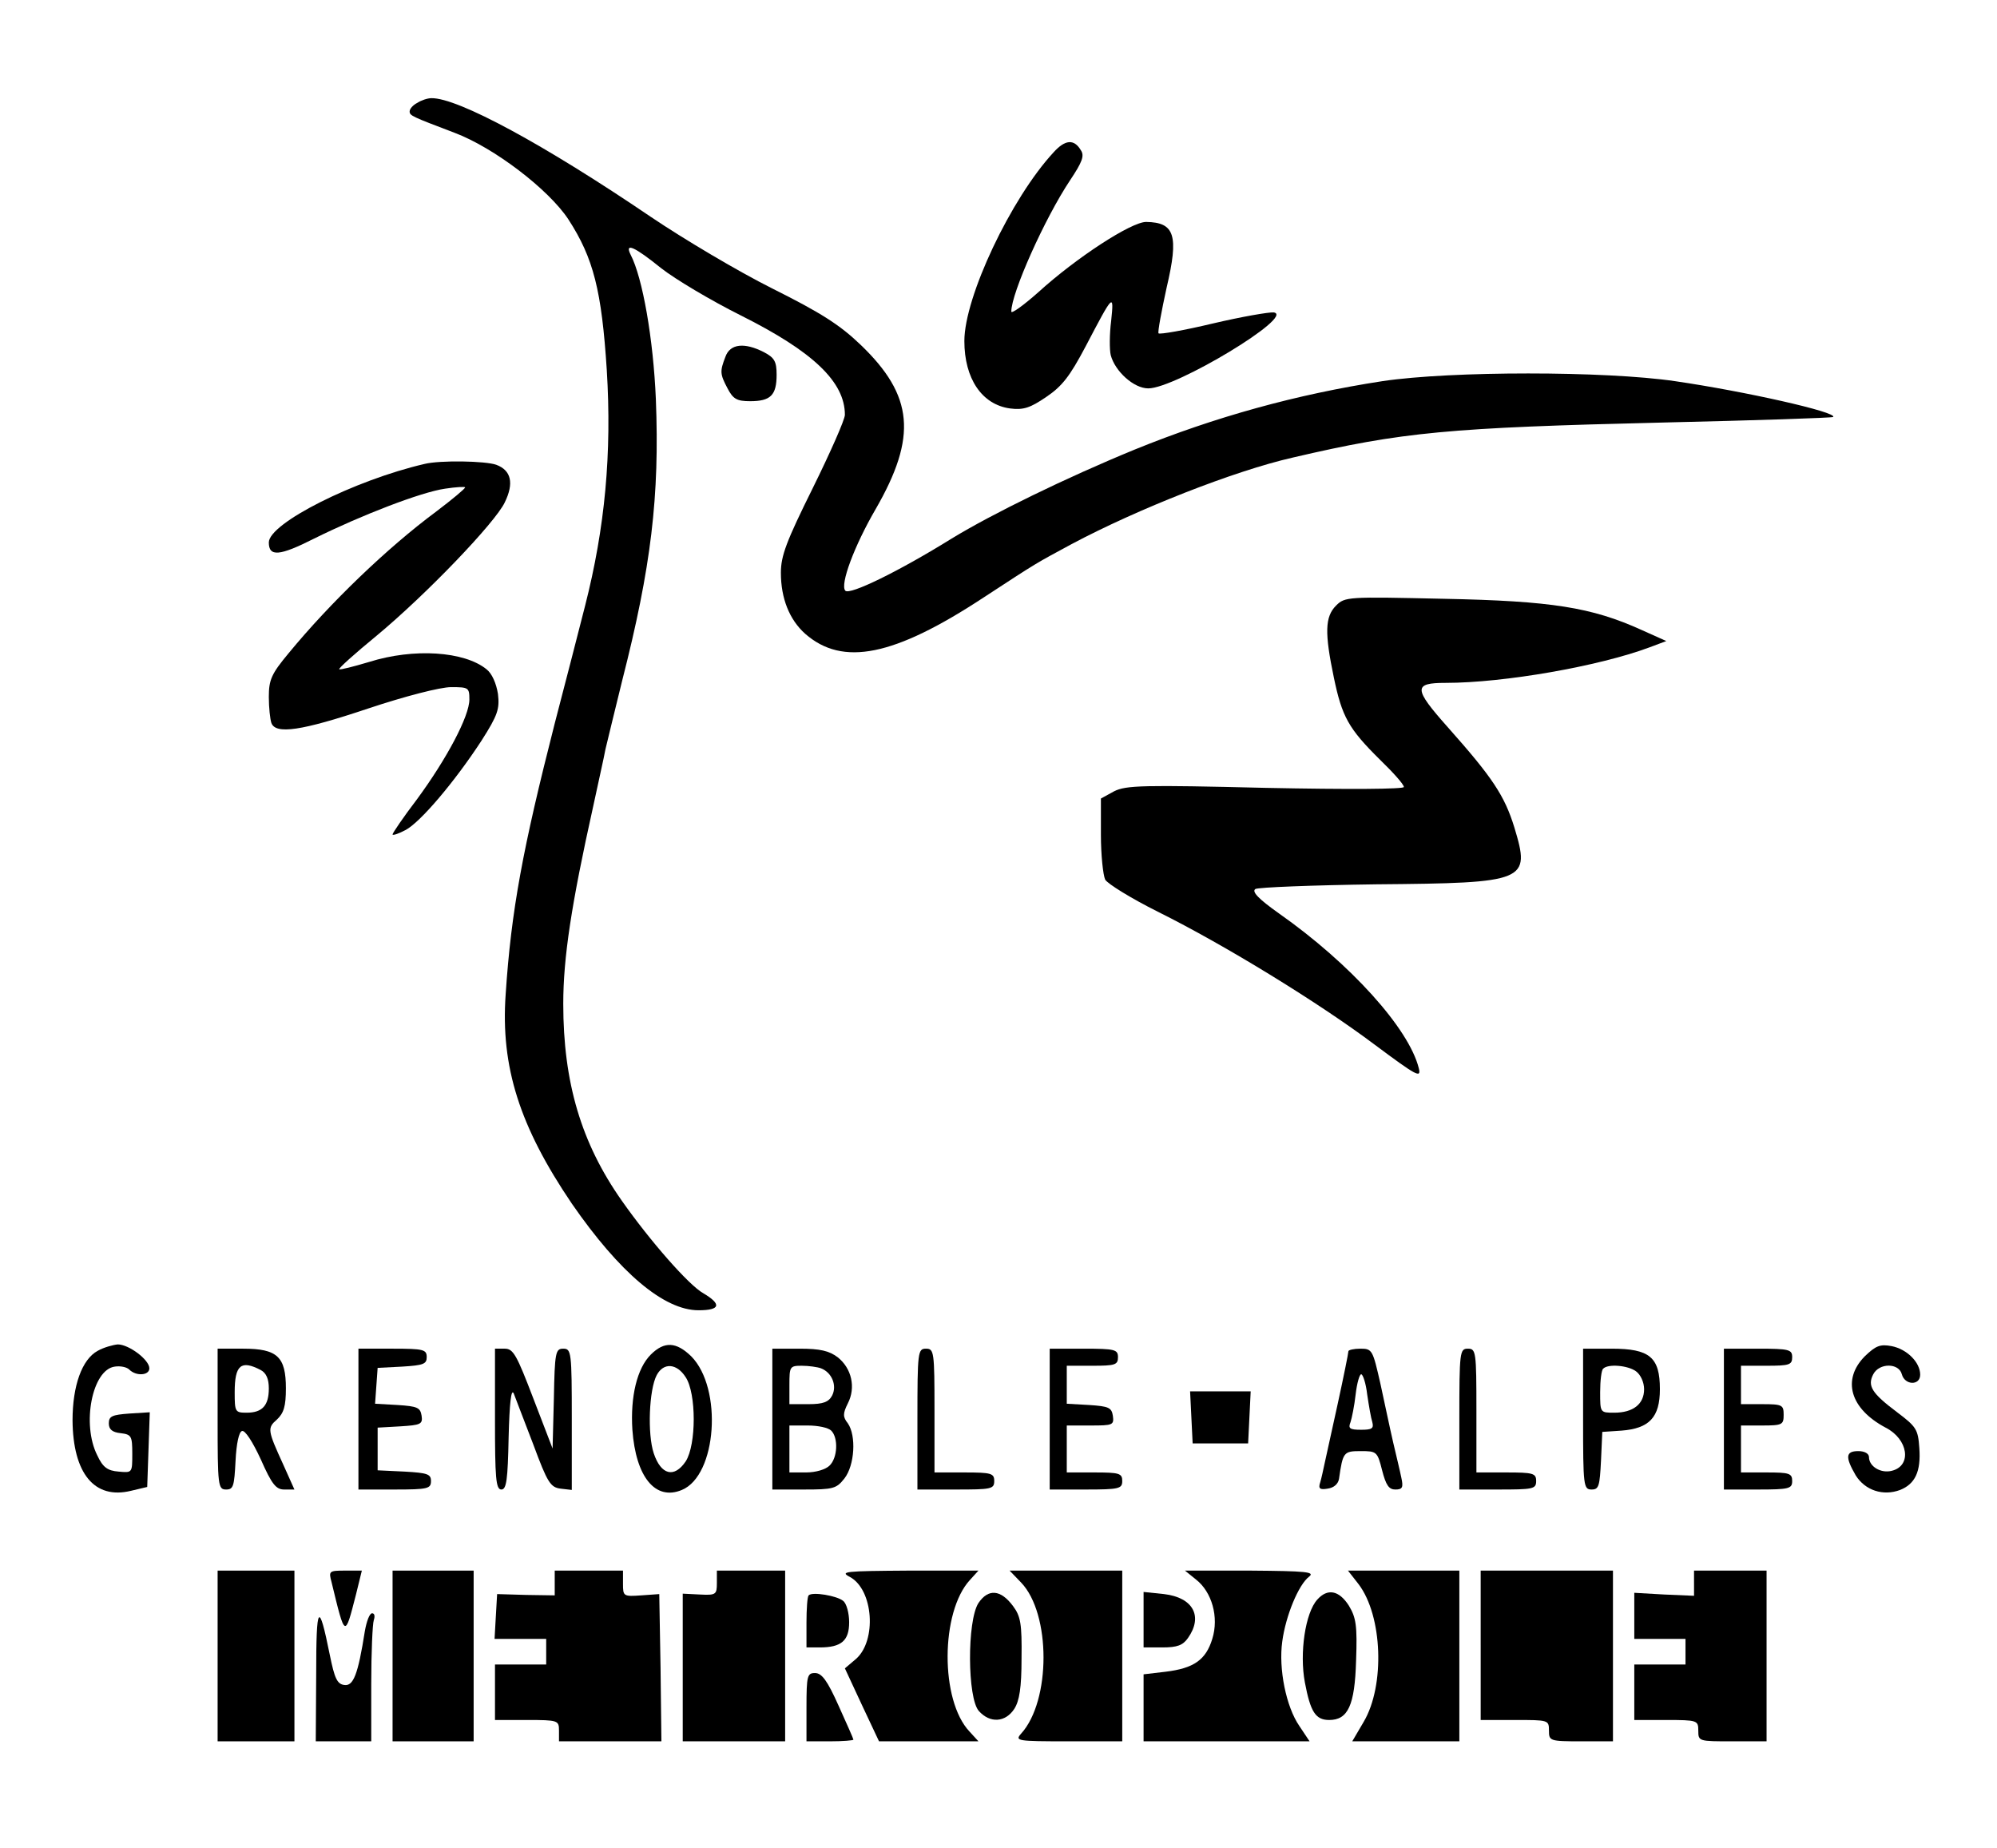 <?xml version="1.0" standalone="no"?>
<!DOCTYPE svg PUBLIC "-//W3C//DTD SVG 20010904//EN"
 "http://www.w3.org/TR/2001/REC-SVG-20010904/DTD/svg10.dtd">
<svg version="1.0" xmlns="http://www.w3.org/2000/svg"
 width="468pt" height="433pt" viewBox="0 0 468 433"
 preserveAspectRatio="xMidYMid meet">

<g transform="translate(0,433) scale(0.1,-0.1)"
fill="#000000" stroke="none">
<path d="M978 4089 c-10 -5 -18 -14 -18 -20 0 -10 5 -12 105 -50 93 -35 221
-133 267 -203 59 -91 78 -167 90 -353 12 -195 -4 -369 -51 -553 -16 -63 -48
-187 -71 -275 -75 -294 -102 -438 -115 -635 -12 -170 33 -310 155 -490 112
-162 216 -250 297 -250 51 0 55 14 11 40 -34 19 -125 123 -191 217 -95 135
-137 277 -137 461 0 108 19 233 70 462 11 52 25 113 29 135 5 22 23 94 39 160
68 266 88 432 79 660 -6 141 -31 284 -59 338 -15 30 9 19 71 -31 33 -26 117
-76 187 -111 170 -85 244 -156 244 -233 0 -11 -34 -88 -75 -171 -62 -125 -75
-159 -75 -199 0 -60 20 -110 57 -143 88 -77 208 -53 418 85 130 85 121 79 206
125 154 82 382 172 519 203 257 60 365 70 867 82 218 5 397 11 399 13 11 11
-206 60 -371 84 -164 24 -524 24 -685 0 -202 -31 -393 -84 -580 -160 -161 -66
-335 -151 -430 -209 -124 -77 -239 -133 -249 -122 -13 14 21 105 71 191 98
170 89 266 -35 385 -49 47 -93 75 -207 132 -80 40 -208 116 -285 168 -249 169
-452 279 -514 278 -9 0 -24 -5 -33 -11z"/>
<path d="M2469 3973 c-100 -108 -209 -339 -209 -442 0 -88 41 -149 107 -158
31 -4 47 1 85 27 37 25 55 48 92 118 65 124 67 127 60 60 -4 -31 -4 -67 -1
-80 10 -38 54 -78 88 -78 64 0 346 170 294 178 -11 1 -75 -10 -143 -26 -67
-16 -124 -26 -127 -23 -2 4 7 52 19 107 29 123 19 153 -48 154 -35 0 -164 -84
-253 -165 -35 -31 -63 -51 -63 -45 0 43 78 218 138 308 28 42 34 57 25 70 -16
27 -37 25 -64 -5z"/>
<path d="M1700 3494 c-13 -34 -13 -40 5 -74 13 -25 22 -30 53 -30 48 0 62 14
62 62 0 31 -5 40 -30 53 -45 23 -79 20 -90 -11z"/>
<path d="M995 3243 c-164 -38 -365 -139 -365 -184 0 -34 25 -32 106 9 111 55
251 109 307 117 26 4 47 5 47 3 0 -3 -30 -28 -67 -56 -116 -86 -250 -215 -347
-333 -40 -48 -46 -62 -46 -102 0 -25 3 -52 6 -61 10 -27 69 -19 227 34 87 29
169 50 194 50 41 0 43 -1 43 -29 0 -39 -53 -139 -123 -234 -32 -42 -57 -79
-57 -82 0 -3 13 1 30 10 35 18 116 114 178 209 39 61 43 75 39 110 -4 25 -14
48 -27 58 -52 42 -170 50 -275 17 -37 -11 -68 -19 -70 -17 -2 2 37 37 87 78
117 97 279 266 301 313 22 45 15 75 -20 88 -25 9 -131 11 -168 2z"/>
<path d="M3131 2911 c-26 -26 -27 -64 -5 -169 19 -91 34 -119 108 -192 31 -30
56 -58 56 -64 0 -5 -127 -6 -324 -2 -287 7 -327 6 -355 -8 l-31 -17 0 -85 c0
-47 5 -94 10 -105 6 -10 61 -44 123 -75 159 -79 380 -215 509 -312 98 -73 109
-79 103 -55 -23 93 -160 245 -328 363 -48 34 -64 51 -55 57 7 4 135 9 283 11
354 3 362 7 324 133 -23 75 -52 118 -156 235 -81 91 -81 104 -5 104 137 0 359
39 477 83 l40 15 -58 26 c-117 53 -211 68 -463 73 -226 5 -232 5 -253 -16z"/>
<path d="M229 1165 c-37 -20 -59 -82 -59 -163 1 -124 51 -186 137 -165 l38 9
3 87 3 88 -48 -3 c-40 -3 -48 -6 -48 -23 0 -14 8 -21 28 -23 25 -3 27 -7 27
-48 0 -45 0 -45 -32 -42 -26 2 -37 10 -50 38 -37 73 -12 201 41 208 13 2 28
-1 34 -7 16 -16 47 -14 47 3 0 20 -48 56 -74 56 -11 -1 -33 -7 -47 -15z"/>
<path d="M1525 1156 c-32 -32 -48 -98 -43 -176 8 -111 54 -167 116 -141 82 34
96 238 22 313 -35 34 -63 36 -95 4z m82 -53 c25 -38 25 -158 0 -197 -27 -40
-58 -32 -75 19 -15 45 -11 149 7 183 16 30 47 28 68 -5z"/>
<path d="M4370 1152 c-54 -55 -34 -123 49 -167 53 -27 62 -89 15 -101 -26 -7
-54 10 -54 32 0 8 -10 14 -25 14 -30 0 -31 -14 -6 -57 22 -35 64 -49 104 -34
35 14 49 43 45 98 -3 44 -7 50 -52 84 -60 45 -70 62 -56 89 14 27 60 27 67 0
7 -26 43 -27 43 -1 0 29 -31 60 -67 67 -27 5 -37 1 -63 -24z"/>
<path d="M510 1005 c0 -157 1 -165 20 -165 17 0 19 8 22 67 2 41 8 68 15 70 7
3 25 -25 44 -66 26 -59 36 -71 55 -71 l24 0 -26 58 c-37 81 -38 86 -15 106 16
15 21 31 21 73 0 74 -20 93 -100 93 l-60 0 0 -165z m101 115 c13 -7 19 -21 19
-43 0 -40 -15 -57 -52 -57 -27 0 -28 2 -28 48 0 64 15 76 61 52z"/>
<path d="M840 1005 l0 -165 85 0 c78 0 85 2 85 20 0 16 -8 19 -62 22 l-63 3 0
50 0 50 53 3 c48 3 53 5 50 25 -3 19 -10 22 -56 25 l-53 3 3 42 3 42 58 3 c49
3 57 6 57 22 0 18 -7 20 -80 20 l-80 0 0 -165z"/>
<path d="M1160 1005 c0 -138 2 -165 15 -165 12 0 15 23 17 123 2 79 6 115 12
102 4 -11 25 -65 46 -120 33 -89 40 -100 64 -103 l26 -3 0 165 c0 158 -1 166
-20 166 -18 0 -20 -8 -22 -117 l-3 -117 -45 117 c-39 102 -47 117 -67 117
l-23 0 0 -165z"/>
<path d="M1810 1005 l0 -165 74 0 c69 0 76 2 95 26 24 31 28 100 8 129 -12 15
-12 23 0 47 19 37 9 82 -24 108 -20 15 -41 20 -89 20 l-64 0 0 -165z m114 119
c26 -10 38 -41 26 -64 -8 -15 -21 -20 -55 -20 l-45 0 0 45 c0 43 1 45 29 45
16 0 37 -3 45 -6z m24 -146 c17 -17 15 -64 -4 -82 -9 -9 -32 -16 -55 -16 l-39
0 0 55 0 55 43 0 c24 0 48 -5 55 -12z"/>
<path d="M2150 1005 l0 -165 90 0 c83 0 90 1 90 20 0 18 -7 20 -70 20 l-70 0
0 145 c0 138 -1 145 -20 145 -19 0 -20 -7 -20 -165z"/>
<path d="M2460 1005 l0 -165 85 0 c78 0 85 2 85 20 0 18 -7 20 -65 20 l-65 0
0 55 0 55 56 0 c52 0 55 1 52 23 -3 19 -10 22 -55 25 l-53 3 0 45 0 44 60 0
c53 0 60 2 60 20 0 18 -7 20 -80 20 l-80 0 0 -165z"/>
<path d="M3160 1164 c0 -4 -11 -59 -25 -123 -14 -64 -28 -127 -31 -141 -3 -14
-7 -33 -10 -43 -5 -15 -1 -18 17 -15 15 2 25 11 27 23 9 63 11 65 51 65 37 0
39 -1 50 -45 9 -35 16 -45 31 -45 17 0 19 5 14 28 -3 15 -12 52 -19 82 -7 30
-20 92 -30 138 -18 79 -19 82 -47 82 -15 0 -28 -3 -28 -6z m44 -101 c4 -27 9
-56 12 -65 4 -15 -1 -18 -26 -18 -27 0 -31 3 -25 18 3 9 9 38 12 65 3 26 9 47
13 47 4 0 11 -21 14 -47z"/>
<path d="M3420 1005 l0 -165 90 0 c83 0 90 1 90 20 0 18 -7 20 -70 20 l-70 0
0 145 c0 138 -1 145 -20 145 -19 0 -20 -7 -20 -165z"/>
<path d="M3710 1005 c0 -157 1 -165 20 -165 17 0 19 8 22 68 l3 67 45 3 c65 5
90 31 90 97 0 75 -24 95 -113 95 l-67 0 0 -165z m124 112 c11 -8 19 -26 19
-42 0 -35 -26 -55 -70 -55 -33 0 -33 0 -33 48 0 27 3 52 7 55 11 12 58 8 77
-6z"/>
<path d="M4040 1005 l0 -165 80 0 c73 0 80 2 80 20 0 18 -7 20 -60 20 l-60 0
0 55 0 55 50 0 c47 0 50 2 50 25 0 23 -3 25 -50 25 l-50 0 0 45 0 45 60 0 c53
0 60 2 60 20 0 18 -7 20 -80 20 l-80 0 0 -165z"/>
<path d="M2792 1009 l3 -61 65 0 65 0 3 61 3 61 -71 0 -71 0 3 -61z"/>
<path d="M510 450 l0 -200 90 0 90 0 0 200 0 200 -90 0 -90 0 0 -200z"/>
<path d="M777 623 c32 -132 31 -131 57 -30 l14 57 -39 0 c-38 0 -39 -1 -32
-27z"/>
<path d="M920 450 l0 -200 95 0 95 0 0 200 0 200 -95 0 -95 0 0 -200z"/>
<path d="M1300 621 l0 -29 -67 1 -68 2 -3 -52 -3 -53 60 0 61 0 0 -30 0 -30
-60 0 -60 0 0 -65 0 -65 75 0 c73 0 75 -1 75 -25 l0 -25 120 0 120 0 -2 173
-3 172 -42 -3 c-42 -3 -43 -2 -43 27 l0 31 -80 0 -80 0 0 -29z"/>
<path d="M1680 621 c0 -27 -2 -29 -40 -27 l-40 2 0 -173 0 -173 120 0 120 0 0
200 0 200 -80 0 -80 0 0 -29z"/>
<path d="M1992 635 c55 -30 63 -149 14 -192 l-26 -22 40 -86 40 -85 117 0 116
0 -21 23 c-69 73 -68 280 1 355 l20 22 -164 0 c-149 -1 -162 -2 -137 -15z"/>
<path d="M2393 622 c70 -73 70 -277 0 -354 -15 -17 -10 -18 110 -18 l127 0 0
200 0 200 -132 0 -132 0 27 -28z"/>
<path d="M2803 629 c37 -29 54 -88 38 -139 -15 -49 -43 -69 -110 -77 l-51 -6
0 -78 0 -79 195 0 194 0 -24 36 c-31 45 -49 134 -40 198 8 60 38 133 63 152
14 11 -7 13 -137 14 l-154 0 26 -21z"/>
<path d="M3184 618 c56 -74 62 -237 12 -322 l-27 -46 126 0 125 0 0 200 0 200
-131 0 -130 0 25 -32z"/>
<path d="M3470 475 l0 -175 80 0 c79 0 80 0 80 -25 0 -24 2 -25 75 -25 l75 0
0 200 0 200 -155 0 -155 0 0 -175z"/>
<path d="M3970 620 l0 -29 -70 3 -70 4 0 -54 0 -54 60 0 60 0 0 -30 0 -30 -60
0 -60 0 0 -65 0 -65 75 0 c73 0 75 -1 75 -25 0 -25 1 -25 80 -25 l80 0 0 200
0 200 -85 0 -85 0 0 -30z"/>
<path d="M1895 592 c-3 -3 -5 -32 -5 -64 l0 -58 31 0 c51 0 69 16 69 59 0 21
-6 44 -14 50 -14 12 -72 22 -81 13z"/>
<path d="M2293 574 c-27 -42 -26 -223 1 -253 26 -29 62 -27 83 5 12 19 17 49
17 119 1 80 -2 98 -20 122 -29 39 -58 41 -81 7z"/>
<path d="M2680 535 l0 -65 44 0 c35 0 48 5 60 22 36 51 12 95 -56 103 l-48 5
0 -65z"/>
<path d="M3087 582 c-28 -31 -42 -125 -29 -194 13 -69 25 -88 57 -88 44 0 60
34 63 139 3 82 0 101 -17 129 -23 36 -50 41 -74 14z"/>
<path d="M741 408 l-1 -158 65 0 65 0 0 134 c0 74 3 141 6 150 3 9 2 16 -4 16
-6 0 -13 -19 -17 -42 -16 -102 -27 -129 -48 -126 -17 2 -23 16 -34 70 -26 129
-32 120 -32 -44z"/>
<path d="M1890 330 l0 -80 55 0 c30 0 55 2 55 4 0 2 -16 38 -35 80 -26 58 -39
76 -55 76 -18 0 -20 -6 -20 -80z"/>
</g>
</svg>

